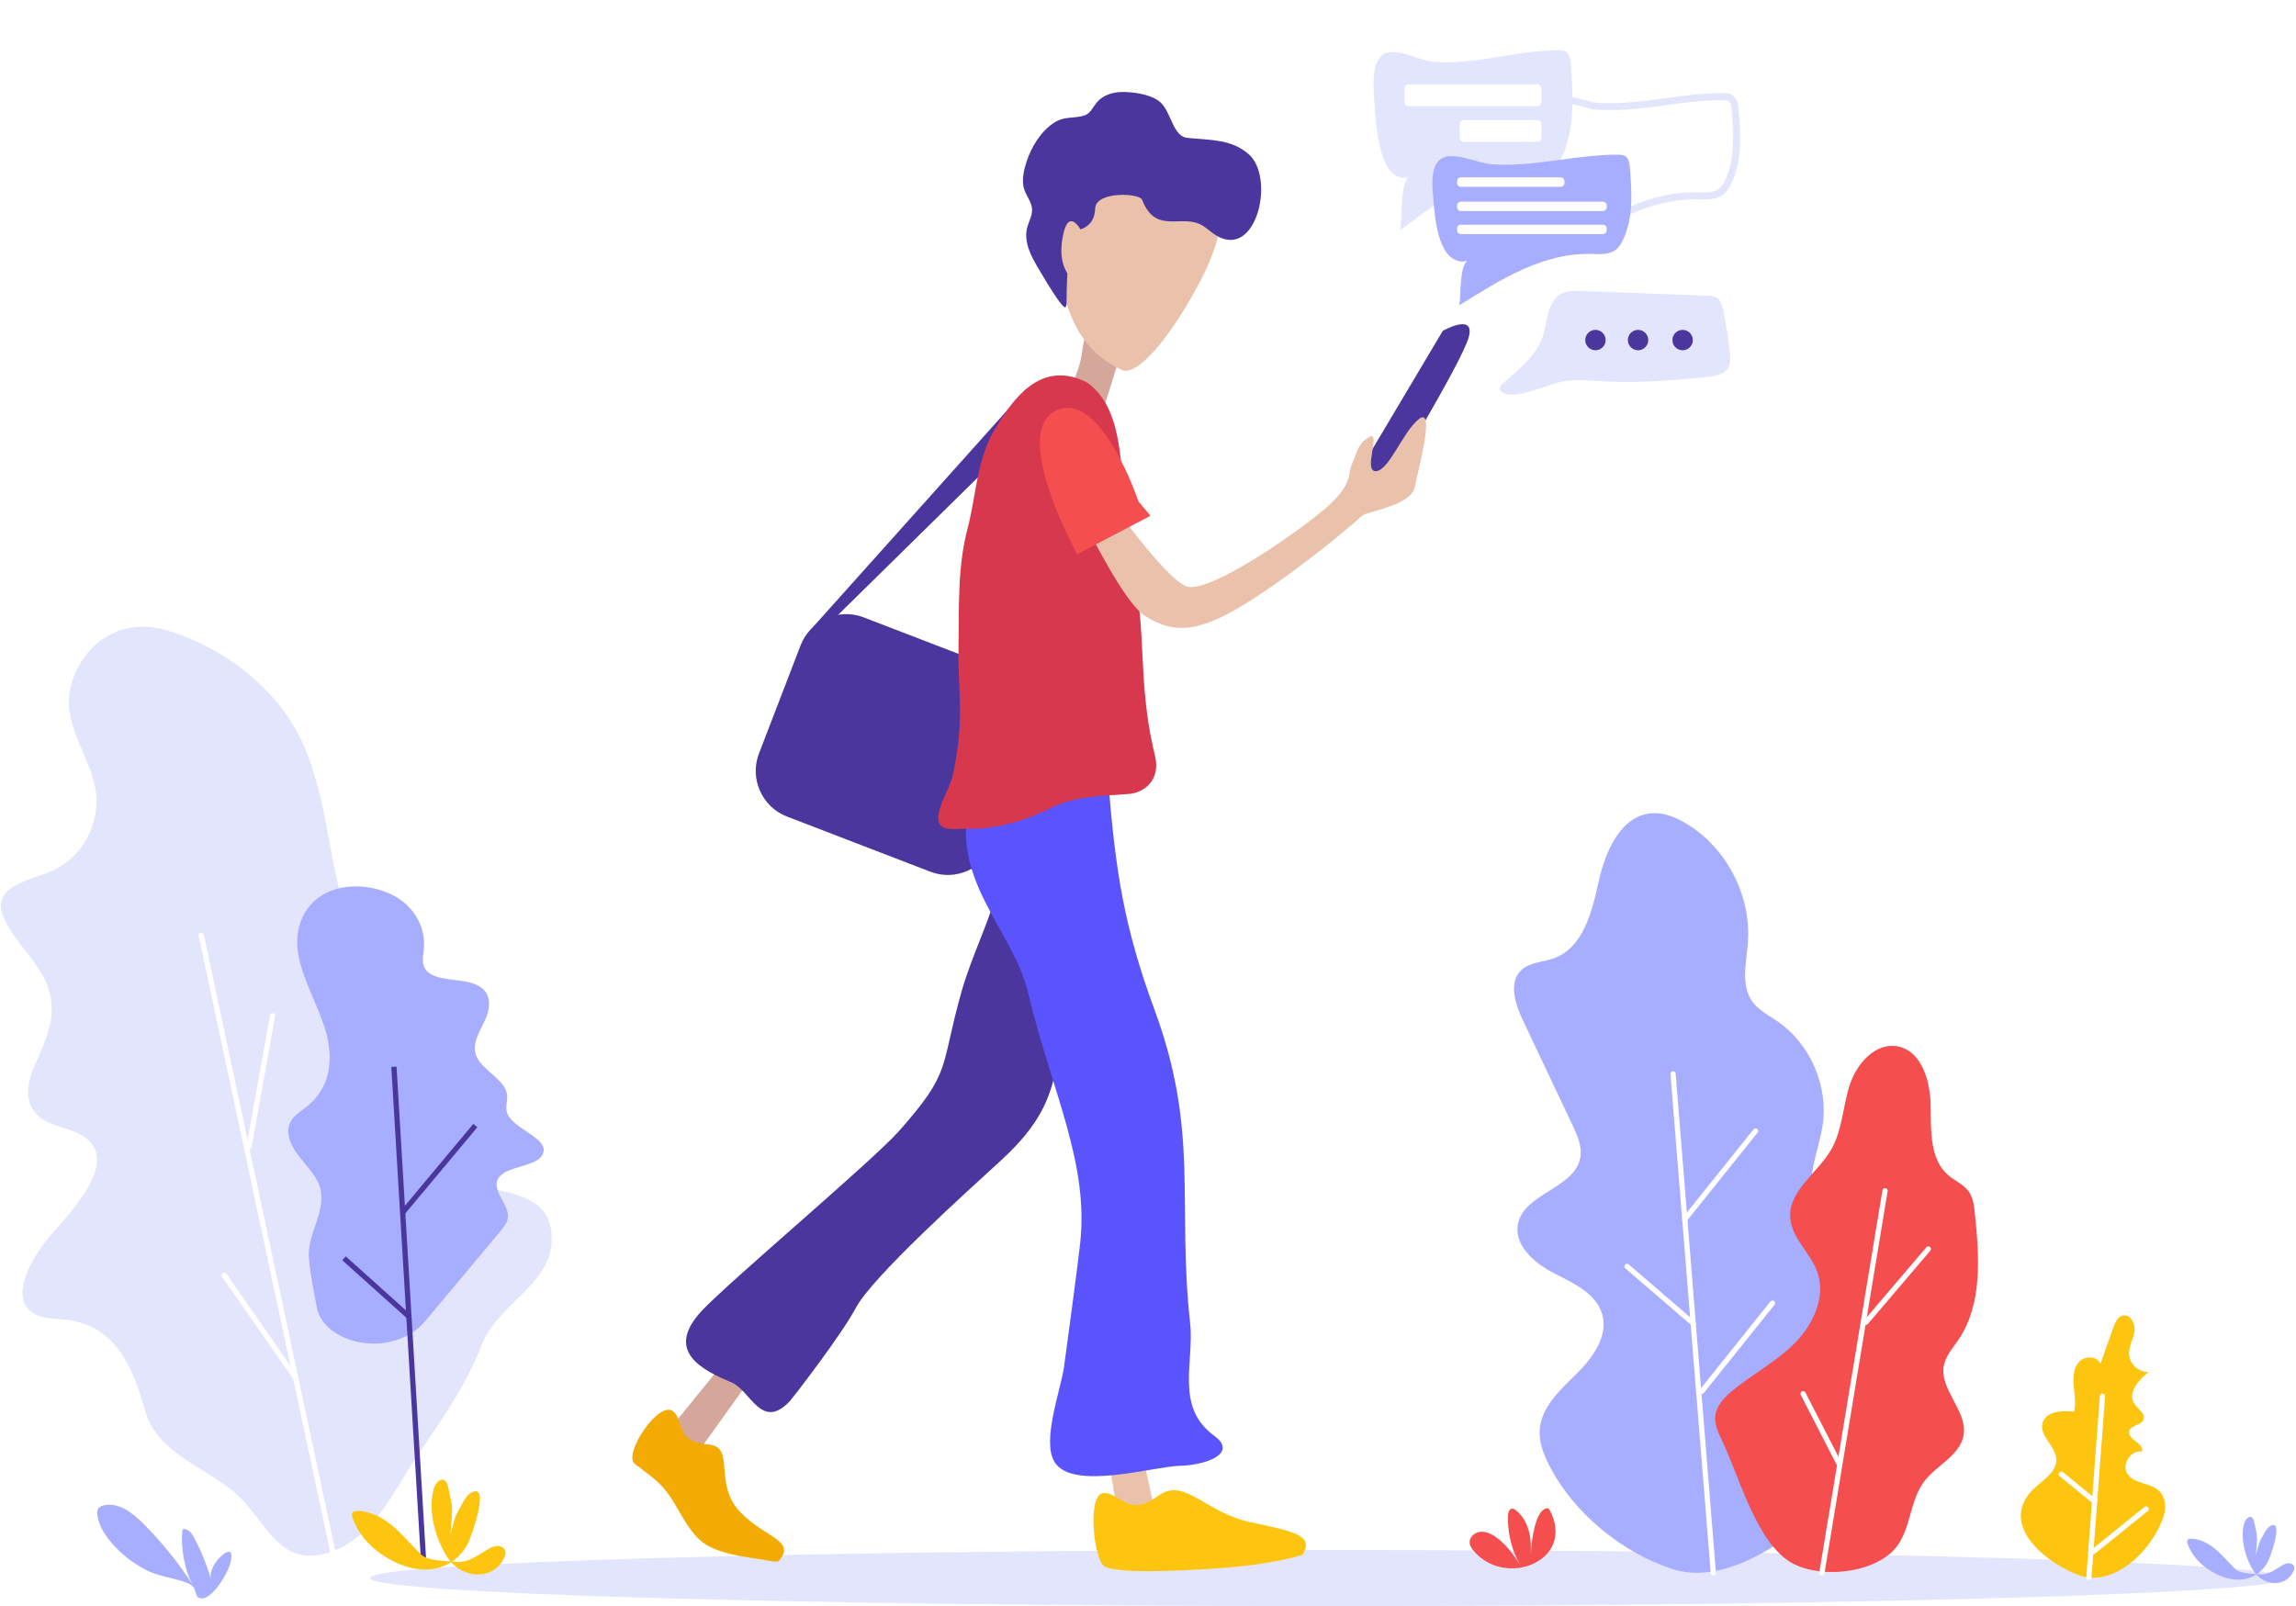 <svg width="1232" height="862" viewBox="0 0 1232 862" fill="none" xmlns="http://www.w3.org/2000/svg">
<rect width="1232" height="862" fill="white"/>
<path d="M293.55 677C294.88 674.02 295.75 670.86 295.97 667.47C298 636.73 265.79 641.72 246.72 632.76C228.91 624.39 228.16 604.98 226.89 587.86C225.2 564.94 223.67 548.71 207.88 530.39C174.17 491.27 182.12 448.54 164.26 403.11C152.72 373.76 125.54 351.01 95.71 340.29C86.87 337.11 76.58 334.71 65.74 337.91C46.03 343.72 35.45 364.77 37.1 380.16C38.75 395.54 48.27 408.07 51.16 423.07C54.05 438.07 47 458.75 28 467.33C18.47 471.63 5.61 473.56 1.52 481.66C-0.31 485.28 0.56 488.86 1.84 491.97C7.5 505.77 20.63 515.49 25.62 529.52C31.5 546.06 24.08 558.66 17.83 573.78C15.03 580.57 13.59 588.7 17.36 595.01C24.32 606.64 41.3 603.54 49.26 613.93C58.73 626.3 42.42 645.91 28.84 660.99C15.26 676.07 3.96 698.96 19.8 705.79C24.73 707.92 31.19 707.67 36.98 708.49C63 712.15 71.85 735.63 77.67 756.63C83.95 779.27 108.32 786.64 124.79 800.03C143.36 815.12 149.29 844.72 180.31 831.76C201.55 822.89 211.21 800.27 223.24 782.33C236.42 762.67 250.45 743.24 258.82 720.91C265.34 704.31 286.32 693.21 293.55 677Z" fill="#E3E5FC"/>
<path d="M178.63 834.46C177.98 834.46 177.4 834.01 177.26 833.35L106.59 502.19C106.43 501.43 106.91 500.68 107.67 500.52C108.43 500.35 109.17 500.84 109.34 501.6L180.01 832.76C180.17 833.52 179.69 834.27 178.93 834.43C178.83 834.45 178.73 834.46 178.63 834.46Z" fill="white"/>
<path d="M133.61 616.9C133.53 616.9 133.44 616.89 133.36 616.88C132.6 616.74 132.09 616.01 132.23 615.25L144.87 544.86C145.01 544.1 145.74 543.6 146.5 543.73C147.26 543.87 147.77 544.6 147.63 545.36L134.99 615.75C134.87 616.42 134.28 616.9 133.61 616.9Z" fill="white"/>
<path d="M158.68 740.93C158.24 740.93 157.8 740.72 157.53 740.33L119.16 685.17C118.72 684.53 118.87 683.66 119.51 683.21C120.15 682.77 121.02 682.92 121.47 683.56L159.84 738.72C160.28 739.36 160.13 740.23 159.49 740.68C159.23 740.85 158.95 740.93 158.68 740.93Z" fill="white"/>
<path d="M712.88 861.95C996.959 861.95 1227.25 855.212 1227.25 846.9C1227.25 838.588 996.959 831.85 712.88 831.85C428.801 831.85 198.51 838.588 198.51 846.9C198.51 855.212 428.801 861.95 712.88 861.95Z" fill="#E3E5FC"/>
<path d="M831.36 786.59C828.29 780.61 825.74 774.06 826.19 767.35C827.01 755.16 837.1 746.01 845.8 737.43C854.5 728.85 863.05 717.25 859.76 705.48C856.6 694.17 844.27 688.65 833.83 683.28C823.39 677.91 812.22 668.37 814.52 656.86C817.82 640.37 845.02 637.8 847.97 621.24C849.04 615.25 846.36 609.29 843.76 603.78C834.87 584.99 825.98 566.2 817.09 547.41C813.02 538.81 809.37 527.42 816.18 520.78C820.77 516.31 827.98 516.41 833.99 514.21C849.59 508.49 854.27 489.23 857.85 473C861.43 456.78 869.77 437.65 886.34 436.45C892.72 435.99 898.96 438.52 904.47 441.78C926.32 454.71 939.8 480.59 937.88 505.91C937.06 516.75 933.96 528.85 940.36 537.64C943.69 542.21 948.97 544.84 953.63 548.03C971.47 560.22 981.33 583.13 977.91 604.46C975.58 619.02 967.82 634.52 974.66 647.58C982.32 662.19 1004.25 664.68 1011.52 679.48C1017.51 691.66 1010.7 706.14 1002.84 717.21C994.98 728.28 985.47 739.77 985.81 753.34C985.98 760.36 988.86 767.04 989.62 774.02C991.57 791.82 979.62 808.31 965.75 819.64C947.84 834.28 920.67 849.81 897.03 841.97C869.97 833 844.34 811.87 831.36 786.59Z" fill="#A7ADFF"/>
<path d="M919.35 845.49C918.63 845.49 918.01 844.93 917.95 844.2L896.33 576.42C896.27 575.65 896.85 574.97 897.62 574.91C898.48 574.88 899.07 575.42 899.13 576.2L920.75 843.98C920.81 844.75 920.23 845.43 919.46 845.49C919.43 845.49 919.39 845.49 919.35 845.49Z" fill="white"/>
<path d="M904.04 655.76C903.73 655.76 903.42 655.66 903.16 655.45C902.55 654.97 902.46 654.08 902.94 653.48L940.92 606.08C941.41 605.47 942.29 605.38 942.9 605.86C943.51 606.34 943.6 607.23 943.12 607.83L905.14 655.23C904.86 655.58 904.45 655.76 904.04 655.76Z" fill="white"/>
<path d="M913.11 748.16C912.8 748.16 912.49 748.06 912.23 747.85C911.62 747.37 911.53 746.48 912.01 745.88L949.99 698.48C950.48 697.87 951.36 697.78 951.97 698.26C952.58 698.74 952.67 699.63 952.19 700.23L914.21 747.63C913.93 747.98 913.52 748.16 913.11 748.16Z" fill="white"/>
<path d="M908.54 711.6C908.21 711.6 907.89 711.49 907.62 711.26L872.14 680.71C871.55 680.2 871.49 679.32 871.99 678.73C872.5 678.14 873.38 678.07 873.97 678.58L909.45 709.13C910.04 709.64 910.1 710.52 909.6 711.11C909.33 711.43 908.94 711.6 908.54 711.6Z" fill="white"/>
<path d="M923.88 772.84C921.98 768.9 920.03 764.73 920.37 760.37C920.85 754.28 925.62 749.47 930.4 745.66C941.27 736.99 953.78 730.31 963.49 720.35C973.2 710.39 979.82 695.63 975.11 682.55C971.4 672.25 961.26 664.4 960.59 653.47C959.69 639 975.21 629.63 982.5 617.1C988.57 606.67 988.79 593.94 992.47 582.45C996.15 570.96 1006.25 559.39 1018.12 561.55C1031.18 563.92 1035.81 580.25 1035.97 593.53C1036.13 606.81 1035.41 622.23 1045.53 630.82C1049.03 633.79 1053.59 635.62 1056.3 639.33C1058.76 642.71 1059.26 647.09 1059.69 651.25C1062.05 674.41 1063.91 699.74 1050.87 719.02C1047.89 723.43 1044.1 727.59 1043.06 732.82C1040.5 745.75 1055.75 757.05 1053.66 770.07C1051.88 781.11 1039.1 786.26 1032.39 795.21C1024.77 805.37 1025.42 820.02 1017.69 830.09C1006.17 845.1 973.46 848.16 958.36 836.79C941.25 823.89 932.77 791.23 923.88 772.84Z" fill="#F44E4E"/>
<path d="M977.6 845.57C977.53 845.57 977.45 845.56 977.37 845.55C976.61 845.42 976.09 844.7 976.21 843.93L1010.1 638.82C1010.22 638.06 1010.88 637.52 1011.72 637.66C1012.48 637.79 1013 638.51 1012.88 639.28L978.99 844.39C978.87 845.08 978.27 845.57 977.6 845.57Z" fill="white"/>
<path d="M1001.2 711.04C1000.88 711.04 1000.55 710.93 1000.29 710.71C999.7 710.2 999.63 709.32 1000.13 708.73L1033.64 669.4C1034.14 668.81 1035.03 668.74 1035.62 669.24C1036.21 669.74 1036.28 670.63 1035.78 671.22L1002.27 710.55C1001.99 710.87 1001.59 711.04 1001.2 711.04Z" fill="white"/>
<path d="M987.17 787.64C986.66 787.64 986.17 787.36 985.92 786.88L966.26 748.62C965.91 747.93 966.18 747.08 966.87 746.73C967.57 746.37 968.4 746.65 968.77 747.34L988.43 785.6C988.78 786.29 988.51 787.14 987.82 787.49C987.61 787.59 987.39 787.64 987.17 787.64Z" fill="white"/>
<path d="M1088.71 801.79C1093.79 795.3 1103.91 791.17 1103.37 782.95C1102.91 775.97 1094.27 770.66 1095.96 763.87C1097.56 757.48 1106.29 756.84 1112.84 757.61C1114.13 753.19 1113.16 748.49 1112.71 743.91C1112.26 739.33 1112.52 734.23 1115.65 730.85C1118.78 727.47 1125.58 727.65 1127.04 732.01C1129.36 725.46 1131.68 718.92 1134.01 712.37C1134.96 709.68 1136.35 706.6 1139.14 706.02C1143.21 705.17 1145.96 710.53 1145.32 714.64C1144.68 718.75 1142.27 722.56 1142.42 726.72C1142.61 732 1147.64 736.6 1152.92 736.33C1147.49 740.56 1141.49 747.63 1145.28 753.37C1147.19 756.26 1151.45 758.66 1150.19 761.88C1148.94 765.09 1143.17 764.8 1142.46 768.18C1141.5 772.68 1151.07 774.77 1149.27 779.01C1143.37 778.08 1138.27 785.91 1141.51 790.93C1145.07 796.45 1153.8 795.63 1158.55 800.17C1161.96 803.43 1162.49 808.85 1161.09 813.35C1155.59 831.05 1134.89 852.32 1115.47 845.37C1100.04 839.83 1073.94 820.64 1088.71 801.79Z" fill="#FDC510"/>
<path d="M1120.87 847.99C1120.84 847.99 1120.8 847.99 1120.76 847.99C1119.99 847.93 1119.41 847.26 1119.46 846.48L1126.75 749.21C1126.8 748.44 1127.38 747.87 1128.26 747.91C1129.03 747.97 1129.61 748.64 1129.56 749.42L1122.27 846.69C1122.22 847.42 1121.6 847.99 1120.87 847.99Z" fill="white"/>
<path d="M1123.93 807.15C1123.62 807.15 1123.3 807.05 1123.04 806.83L1105.15 792.25C1104.55 791.76 1104.46 790.88 1104.95 790.27C1105.44 789.67 1106.33 789.58 1106.93 790.07L1124.82 804.65C1125.42 805.14 1125.51 806.02 1125.02 806.63C1124.74 806.97 1124.34 807.15 1123.93 807.15Z" fill="white"/>
<path d="M1123.3 834.07C1122.89 834.07 1122.48 833.89 1122.21 833.55C1121.72 832.95 1121.82 832.06 1122.42 831.57L1150.68 808.75C1151.28 808.27 1152.16 808.36 1152.66 808.96C1153.15 809.56 1153.05 810.45 1152.45 810.94L1124.19 833.76C1123.92 833.97 1123.61 834.07 1123.3 834.07Z" fill="white"/>
<path d="M171.75 637.35C169.88 630.84 164.03 625.39 159.68 619.53C155.34 613.68 152.51 606.35 156.9 600.52C158.95 597.81 162.31 595.78 165.14 593.46C178.06 582.87 178.78 566.96 174.69 553.1C170.6 539.24 162.47 526.05 160.01 511.98C157.74 498.95 162.44 483.46 178.64 477.72C190.53 473.51 205.73 476.25 215.1 483.05C224.47 489.86 228.36 500 227.39 509.62C227 513.47 226.01 517.68 228.87 520.93C234.51 527.36 249.21 524.45 257.23 529.35C264.09 533.54 263.09 541.42 260.2 547.6C257.31 553.77 253.09 560.24 255.49 566.53C258.46 574.29 270.78 579.14 272.03 587.15C272.54 590.43 271.04 593.8 272.03 597.02C274.8 606.09 295.48 610.81 291.16 619.56C287.81 626.35 272.48 625.52 267.75 631.86C262.72 638.59 273.83 646.37 272.44 653.97C271.97 656.56 270.06 658.87 268.2 661.1C255.53 676.27 242.85 691.43 230.18 706.6C227.89 709.34 225.56 712.12 222.4 714.35C202.94 728.1 173.31 719.25 170 701.59C168.42 693.18 166.35 683.25 165.73 674.74C164.83 662.12 175.34 649.86 171.75 637.35Z" fill="#A7ADFF"/>
<rect x="209.971" y="572.594" width="2.81" height="268.649" transform="rotate(-3.434 209.971 572.594)" fill="#4B369D"/>
<rect x="215.032" y="649.782" width="60.742" height="2.81" transform="rotate(-50.128 215.032 649.782)" fill="#4B369D"/>
<rect x="183.668" y="676.361" width="2.81" height="46.831" transform="rotate(-48.089 183.668 676.361)" fill="#4B369D"/>
<path d="M59.65 827.75C56.11 823.56 53.07 818.72 52.28 813.3C52.09 811.99 52.07 810.54 52.86 809.48C53.54 808.56 54.7 808.12 55.82 807.89C63.76 806.19 71.21 812.01 76.95 817.76C87.08 827.92 96.12 839.16 103.87 851.23C99.23 844.01 96.79 830.16 97.89 821.67C97.93 821.34 98 820.97 98.26 820.76C98.53 820.54 98.91 820.56 99.24 820.62C101.68 821.09 103.22 823.46 104.39 825.66C108.01 832.46 111.17 840.32 113.27 847.95C111.95 843.16 115.86 837.39 119.4 834.53C125.74 829.43 124.39 836.55 123.01 840.73C121.66 844.83 112.7 860.89 106.31 857.3C105.14 856.64 104.85 853.06 103.89 851.9C102.22 849.9 99.89 849.24 97.49 848.5C91.05 846.5 84.34 845.67 78.27 842.53C71.19 838.85 64.8 833.84 59.65 827.75Z" fill="#A7ADFF"/>
<path d="M820.86 840.54C821.67 832.28 821.65 824.62 824.36 816.56C825.27 813.84 826.57 810.94 829.15 809.7C829.64 809.46 830.22 809.3 830.71 809.52C831.14 809.71 831.41 810.14 831.63 810.57C845.67 837.47 807.99 852.6 790.8 832.37C789.74 831.12 788.74 829.69 788.59 828.05C788.32 825.05 791.18 822.46 794.17 822.11C797.16 821.76 800.09 823.12 802.56 824.83C809.1 829.36 813.45 836.34 817.61 843.11C811.81 834.39 808.82 823.84 809.17 813.38C809.22 811.81 809.75 809.8 811.32 809.67C812.07 809.61 812.76 810.04 813.36 810.5C817.64 813.79 820.05 819.06 820.95 824.39C821.85 829.71 821.38 835.16 820.86 840.54Z" fill="#F44E4E"/>
<path d="M237.33 794.09C237.71 794.1 238.09 794.2 238.48 794.41C239.7 795.07 240.15 796.57 240.44 797.93C243.09 810.36 243.02 807.31 241.7 823.62C244.48 813.44 243.38 815.22 248.58 806.03C249.59 804.24 250.71 802.41 252.46 801.34C263.81 794.39 252.82 825.18 250.9 828.71C243.78 841.81 229.93 845.05 216.49 840.23C204.7 836 193.44 826.82 189.22 814.81C188.84 813.73 188.56 812.37 189.37 811.55C189.93 810.99 190.8 810.91 191.59 810.9C198.71 810.89 205.38 814.51 210.83 819.09C216.27 823.68 220.78 829.26 225.9 834.2C229.53 837.7 237.54 837.5 242.54 838.1C251.05 839.13 254.41 835.83 261.8 831.48C263.41 830.53 265.17 829.67 267.04 829.69C268.91 829.71 270.89 830.88 271.24 832.72C271.45 833.81 271.07 834.93 270.59 835.94C264.54 848.72 248.05 847 240.78 836.8C233.85 827.07 229.38 810.87 232.7 799.2C233.37 796.84 235.23 794.05 237.33 794.09Z" fill="#FDC510"/>
<path d="M1207.41 814.09C1207.67 814.1 1207.94 814.16 1208.21 814.31C1209.06 814.77 1209.37 815.82 1209.57 816.77C1211.42 825.45 1211.37 823.32 1210.45 834.7C1212.39 827.59 1211.62 828.84 1215.25 822.42C1215.95 821.17 1216.74 819.89 1217.96 819.14C1225.88 814.29 1218.21 835.77 1216.87 838.24C1211.9 847.38 1202.23 849.65 1192.86 846.28C1184.63 843.33 1176.77 836.92 1173.83 828.54C1173.56 827.78 1173.37 826.84 1173.94 826.26C1174.33 825.87 1174.94 825.81 1175.49 825.81C1180.46 825.8 1185.12 828.33 1188.91 831.53C1192.7 834.73 1195.85 838.63 1199.43 842.08C1201.96 844.52 1207.55 844.38 1211.04 844.8C1216.98 845.52 1219.32 843.21 1224.48 840.18C1225.6 839.52 1226.83 838.91 1228.14 838.93C1229.44 838.94 1230.82 839.76 1231.07 841.04C1231.22 841.8 1230.95 842.58 1230.62 843.28C1226.4 852.2 1214.89 851 1209.82 843.88C1204.98 837.09 1201.87 825.78 1204.18 817.64C1204.65 816.01 1205.95 814.06 1207.41 814.09Z" fill="#A7ADFF"/>
<path d="M435.84 336.98L550.74 208.68L534.5 246.59L442.6 336.98H435.84Z" fill="#4B369D"/>
<path d="M499.24 467.84L422.27 438.22C408.84 433.05 402.08 417.83 407.25 404.4L429.59 346.34C434.76 332.91 449.98 326.15 463.41 331.32L540.38 360.94C553.81 366.11 560.57 381.33 555.4 394.76L533.06 452.82C527.89 466.25 512.68 473.01 499.24 467.84Z" fill="#4B369D"/>
<path d="M728.77 253.91L774.15 177.59C774.15 177.59 791.85 167.5 788.06 181.08C784.27 194.66 744.22 260.48 744.22 260.48L728.77 253.91Z" fill="#4B369D"/>
<path d="M600.43 192.79L586.91 236.21L549.08 240.76C549.08 240.76 577.49 215.7 580.82 187.81C584.16 159.93 600.43 192.79 600.43 192.79Z" fill="#D4A79A"/>
<path d="M654.06 110.52C654.06 110.52 659.05 122.37 643.99 151C628.94 179.63 610.45 202.66 601.73 198.49C577.61 186.97 573.25 166.76 568.34 149.11C562.33 127.47 595.46 86.81 595.46 86.81L618.49 81.02L654.06 110.52Z" fill="#EAC2AB"/>
<path d="M574.76 123.86C574.76 123.86 572.32 141.48 572.29 162.78C572.29 163.58 572.22 164.24 571.71 164.85C570.45 166.34 560.96 150.44 560.25 149.21C555.59 141.19 548.47 131.39 551.29 121.68C552.08 118.97 553.5 116.42 553.75 113.62C554.21 108.34 550.14 104.99 549.2 100.25C548.32 95.85 549.5 90.83 550.86 86.67C553.45 78.77 558.71 70.12 565.93 65.65C571.62 62.13 576.44 63.85 582.13 61.87C585.13 60.83 586.48 57.45 588.5 55C591.61 51.24 596.67 49.52 601.55 49.39C607.57 49.22 616.26 50.42 621.39 53.9C627.92 58.33 628.57 70.04 634.74 73.31C635.8 73.87 637.02 74 638.21 74.11C649.72 75.23 660.64 74.71 669.86 82.59C684.42 95.03 674.44 139.03 652.96 126.58C650.5 125.15 648.41 123.17 646.06 121.56C634.76 113.79 620.41 126.81 612.8 107.16C611.44 103.65 587.95 102.4 587.64 111.99C587.25 124.51 574.76 123.86 574.76 123.86Z" fill="#4B369D"/>
<path d="M579.99 123.57C579.99 123.57 573.31 110.62 570.24 127.02C567.17 143.42 574.78 148.89 574.78 148.89L579.99 123.57Z" fill="#EAC2AB"/>
<path d="M409.44 730.69L375.16 778.5L358 768.68L396.73 720.92C396.73 720.93 406.87 724.94 409.44 730.69Z" fill="#D4A79A"/>
<path d="M417.91 837.73C417.05 838.75 410.46 837.2 409.46 837.05C399.14 835.52 383.2 833.69 375.31 826.29C367.63 819.08 363.71 808.2 357.24 799.97C352.68 794.18 346.33 790.08 340.56 785.56C334.2 780.57 353.64 750.98 361.29 757.52C367.48 762.82 362.21 773.85 379.98 775.2C395.2 776.36 382.17 796.24 397.54 811.86C411.12 825.68 427.28 826.6 417.91 837.73Z" fill="#F3AA02"/>
<path d="M515.82 532.6C504.19 574.07 510.95 574.75 482.31 607.1C468.34 622.88 390.98 688.04 376.58 703.46C356.04 725.45 377.46 735.56 392.7 742C402.67 746.21 408.62 768.12 423.77 751.99C425.27 750.4 451.35 716.73 459.18 701.98C468.14 685.09 519.53 638.89 537.24 622.65C579.4 584 558.09 565.43 583.89 514.83C593.71 495.56 591.53 475.05 594.44 452.89C596.22 439.33 575.53 375.86 546.75 387.08C528.84 394.07 535.68 430.4 536.44 444.73C536.97 454.64 538.4 465.57 535.94 475.16C530.89 494.84 521.32 513.01 515.82 532.6Z" fill="#4B369D"/>
<path d="M606.71 751.91L619.72 811.1L600.38 817.48L590.47 754.91C590.48 754.92 600.53 749.91 606.71 751.91Z" fill="#EAC2AB"/>
<path d="M698.92 834.43C698.92 834.43 684.45 839.37 656.71 841.43C628.97 843.49 598.01 844.52 592.39 840.4C586.76 836.28 583.14 801.29 592.39 801.29C601.64 801.29 605.23 814.67 621.54 802.73C635.51 792.5 646.67 811.79 670.99 816.93C695.31 822.07 705.15 824.13 698.92 834.43Z" fill="#FDC510"/>
<path d="M655.63 774.96C654.7 772.79 652.26 771.17 650.14 769.48C630.77 754.04 640.88 730.6 638.6 709.91C631.49 645.45 643.73 607.74 619.49 541.89C602.99 497.08 598.54 467.51 594.55 417.73C593.16 400.45 627.39 378.12 601.28 383.06C588.91 385.4 576.7 384.94 564.37 382.78C557.88 381.64 564.5 379.53 557.88 381.64C535.33 388.84 518.55 429.21 518.27 444.76C517.64 479.62 544.4 502.5 551.71 532.99C564.55 586.54 584.73 624.42 579.46 668.48C576.88 690.07 573.88 711.6 571 733.15C569.32 745.72 558.81 773.26 565.86 784.64C575.54 800.26 618.67 787.02 633.08 786.67C643.91 786.4 658.79 782.33 655.63 774.96Z" fill="#5A54FF"/>
<path d="M606.46 300.54C599.92 274 607.02 229.36 588.31 209.67C586.39 207.65 584.36 205.66 581.82 204.51C558.31 193.92 544.13 213.22 534.02 229.95C523.9 246.7 524.13 264.82 519.19 283.6C513.57 304.95 514.7 327.15 514.3 349.19C514.05 362.61 515.69 375.94 514.93 389.38C514.4 398.76 513.07 408.08 510.93 417.22C509.51 423.3 501.56 435.37 503.88 441.56C505.72 446.46 514.14 444.61 518.28 444.75C534.29 445.28 549.98 440.53 564.22 433.49C577.23 427.06 590.98 427.31 605.99 426.07C613.44 425.45 623.1 419.03 619.73 405.49C611.74 373.4 614.07 345.29 610.77 322.63C609.69 315.31 608.27 307.9 606.46 300.54Z" fill="#D7384E"/>
<path d="M564.74 243.97C564.74 243.97 598.21 320.34 614.49 330.63C630.77 340.92 644.87 339.45 673.57 320.66C702.28 301.87 728.09 279.43 730.82 276.87C733.55 274.31 757.09 271.51 759.15 261.35C761.21 251.19 770.16 218.32 761.54 224.77C752.92 231.22 745.49 252.5 738.31 252.87C731.13 253.24 741.3 230.89 734.77 234.49C728.24 238.09 727.78 244.01 725.43 249.04C723.08 254.07 726.18 259.74 711.91 272.24C697.64 284.74 650.97 317.37 637.54 314.94C624.11 312.5 574.91 240.13 572.9 234.59C570.88 229.06 564.74 243.97 564.74 243.97Z" fill="#EAC2AB"/>
<path d="M610.87 269.11C610.87 269.11 590.53 208.23 566.35 220.5C542.17 232.77 578.04 297.46 578.04 297.46L617.32 276.8L610.87 269.11Z" fill="#F44E4E"/>
<path d="M744.776 90.032C747.256 94.022 751.806 96.642 755.666 94.792C751.296 100.342 752.536 115.972 751.376 123.462C773.936 106.662 796.516 89.502 823.096 90.572C827.396 90.742 832.146 91.002 835.506 87.802C837.086 86.292 838.176 84.162 839.076 81.992C844.966 67.772 844.026 51.052 842.956 35.242C842.766 32.502 842.386 29.352 840.426 27.902C839.306 27.072 837.926 27.012 836.606 27.002C813.926 26.862 791.646 35.012 768.926 33.162C761.706 32.572 748.376 24.702 741.906 29.432C736.176 33.632 736.846 45.122 737.266 51.892C737.966 63.252 738.956 80.642 744.776 90.032Z" fill="#E3E5FC"/>
<path fill-rule="evenodd" clip-rule="evenodd" d="M837.636 132.352L836.856 136.532L841.566 133.602C863.186 120.092 885.656 106.162 911.396 107.002C915.866 107.162 920.956 107.332 924.786 104.262C926.776 102.682 928.006 100.492 928.866 98.762C935.156 86.042 933.926 70.822 932.926 58.602C932.766 56.582 932.456 52.832 929.516 51.012C928.006 50.072 926.326 49.992 924.726 49.982C914.666 49.868 904.886 51.191 895.283 52.491C894.787 52.558 894.291 52.625 893.796 52.692L893.705 52.704C881.733 54.31 869.365 55.97 857.166 55.142C854.916 54.992 851.856 54.152 848.626 53.262C841.776 51.372 834.006 49.232 829.036 52.292C822.306 56.432 823.086 67.112 823.506 72.852L823.536 73.252C824.236 82.942 825.306 97.592 831.376 105.792C833.386 108.502 836.716 110.702 840.246 111.012C838.741 114.961 838.478 120.292 838.238 125.151L838.236 125.192C838.23 125.317 838.224 125.441 838.217 125.566C838.085 128.167 837.961 130.605 837.636 132.352ZM845.126 109.952L850.936 103.762L843.066 106.922C839.956 108.172 836.276 106.122 834.376 103.562C828.946 96.232 827.926 82.232 827.256 72.972L827.226 72.572C826.856 67.622 826.186 58.422 830.976 55.482C834.543 53.28 841.446 55.178 847.539 56.853L847.606 56.872L847.697 56.897C851.093 57.827 854.289 58.703 856.886 58.882C869.496 59.732 882.096 58.042 894.276 56.402L894.585 56.36C904.447 55.033 914.562 53.672 924.686 53.722C925.796 53.732 926.846 53.772 927.526 54.192C928.696 54.922 929.016 56.882 929.176 58.902L929.18 58.945C930.129 70.708 931.309 85.326 925.486 97.102C924.796 98.482 923.836 100.212 922.426 101.332C919.672 103.527 915.543 103.392 911.272 103.253L911.246 103.252C885.356 102.392 863.186 115.692 841.766 129.052C841.846 127.882 841.906 126.652 841.966 125.382C842.246 119.712 842.596 112.652 845.126 109.952Z" fill="#E3E5FC"/>
<path d="M776.386 135.862C778.866 139.202 783.416 141.402 787.276 139.852C782.906 144.502 784.146 157.602 782.986 163.872C805.546 149.792 828.126 135.412 854.706 136.302C859.006 136.442 863.756 136.662 867.116 133.982C868.696 132.722 869.786 130.932 870.686 129.112C876.576 117.192 875.636 103.182 874.566 89.932C874.376 87.632 873.996 85.002 872.036 83.782C870.916 83.092 869.536 83.042 868.216 83.032C845.536 82.922 823.256 89.752 800.536 88.192C793.316 87.702 779.986 81.102 773.516 85.062C767.786 88.582 768.456 98.212 768.876 103.892C769.576 113.422 770.566 127.992 776.386 135.862Z" fill="#A7ADFF"/>
<path d="M837.896 157.562C840.926 155.962 844.536 156.052 847.966 156.182C870.896 157.022 893.826 157.862 916.756 158.712C918.176 158.762 919.646 158.832 920.896 159.512C923.146 160.732 923.956 163.512 924.506 166.012C926.256 173.892 927.516 181.882 928.276 189.912C928.496 192.282 928.656 194.802 927.596 196.942C925.596 200.952 920.386 201.862 915.926 202.292C898.336 203.972 880.676 205.652 863.026 204.782C855.366 204.402 847.656 203.552 840.036 204.472C832.276 205.412 813.996 214.582 806.826 210.932C801.636 208.292 807.096 205.392 810.706 202.122C817.416 196.062 823.816 190.522 827.316 181.912C830.376 174.352 829.676 161.892 837.896 157.562Z" fill="#E3E5FC"/>
<path d="M856.096 187.972C859.117 187.972 861.566 185.523 861.566 182.502C861.566 179.481 859.117 177.032 856.096 177.032C853.075 177.032 850.626 179.481 850.626 182.502C850.626 185.523 853.075 187.972 856.096 187.972Z" fill="#4B369D"/>
<path d="M878.956 187.972C881.977 187.972 884.426 185.523 884.426 182.502C884.426 179.481 881.977 177.032 878.956 177.032C875.935 177.032 873.486 179.481 873.486 182.502C873.486 185.523 875.935 187.972 878.956 187.972Z" fill="#4B369D"/>
<path d="M902.866 187.972C905.887 187.972 908.336 185.523 908.336 182.502C908.336 179.481 905.887 177.032 902.866 177.032C899.845 177.032 897.396 179.481 897.396 182.502C897.396 185.523 899.845 187.972 902.866 187.972Z" fill="#4B369D"/>
<path d="M825.056 56.962H755.696C754.576 56.962 753.656 56.042 753.656 54.922V47.372C753.656 46.252 754.576 45.332 755.696 45.332H825.056C826.176 45.332 827.096 46.252 827.096 47.372V54.922C827.096 56.042 826.176 56.962 825.056 56.962Z" fill="white"/>
<path d="M825.056 76.072H785.356C784.236 76.072 783.316 75.152 783.316 74.032V66.482C783.316 65.362 784.236 64.442 785.356 64.442H825.056C826.176 64.442 827.096 65.362 827.096 66.482V74.032C827.096 75.152 826.176 76.072 825.056 76.072Z" fill="white"/>
<path d="M837.426 100.282H783.876C782.756 100.282 781.836 99.362 781.836 98.242V97.202C781.836 96.082 782.756 95.162 783.876 95.162H837.426C838.546 95.162 839.466 96.082 839.466 97.202V98.242C839.466 99.362 838.546 100.282 837.426 100.282Z" fill="white"/>
<path d="M860.096 113.282H783.876C782.756 113.282 781.836 112.362 781.836 111.242V110.262C781.836 109.142 782.756 108.222 783.876 108.222H860.096C861.216 108.222 862.136 109.142 862.136 110.262V111.242C862.146 112.362 861.226 113.282 860.096 113.282Z" fill="white"/>
<path d="M860.096 125.652H783.876C782.756 125.652 781.836 124.732 781.836 123.612V122.632C781.836 121.512 782.756 120.592 783.876 120.592H860.096C861.216 120.592 862.136 121.512 862.136 122.632V123.612C862.146 124.732 861.226 125.652 860.096 125.652Z" fill="white"/>
</svg>
